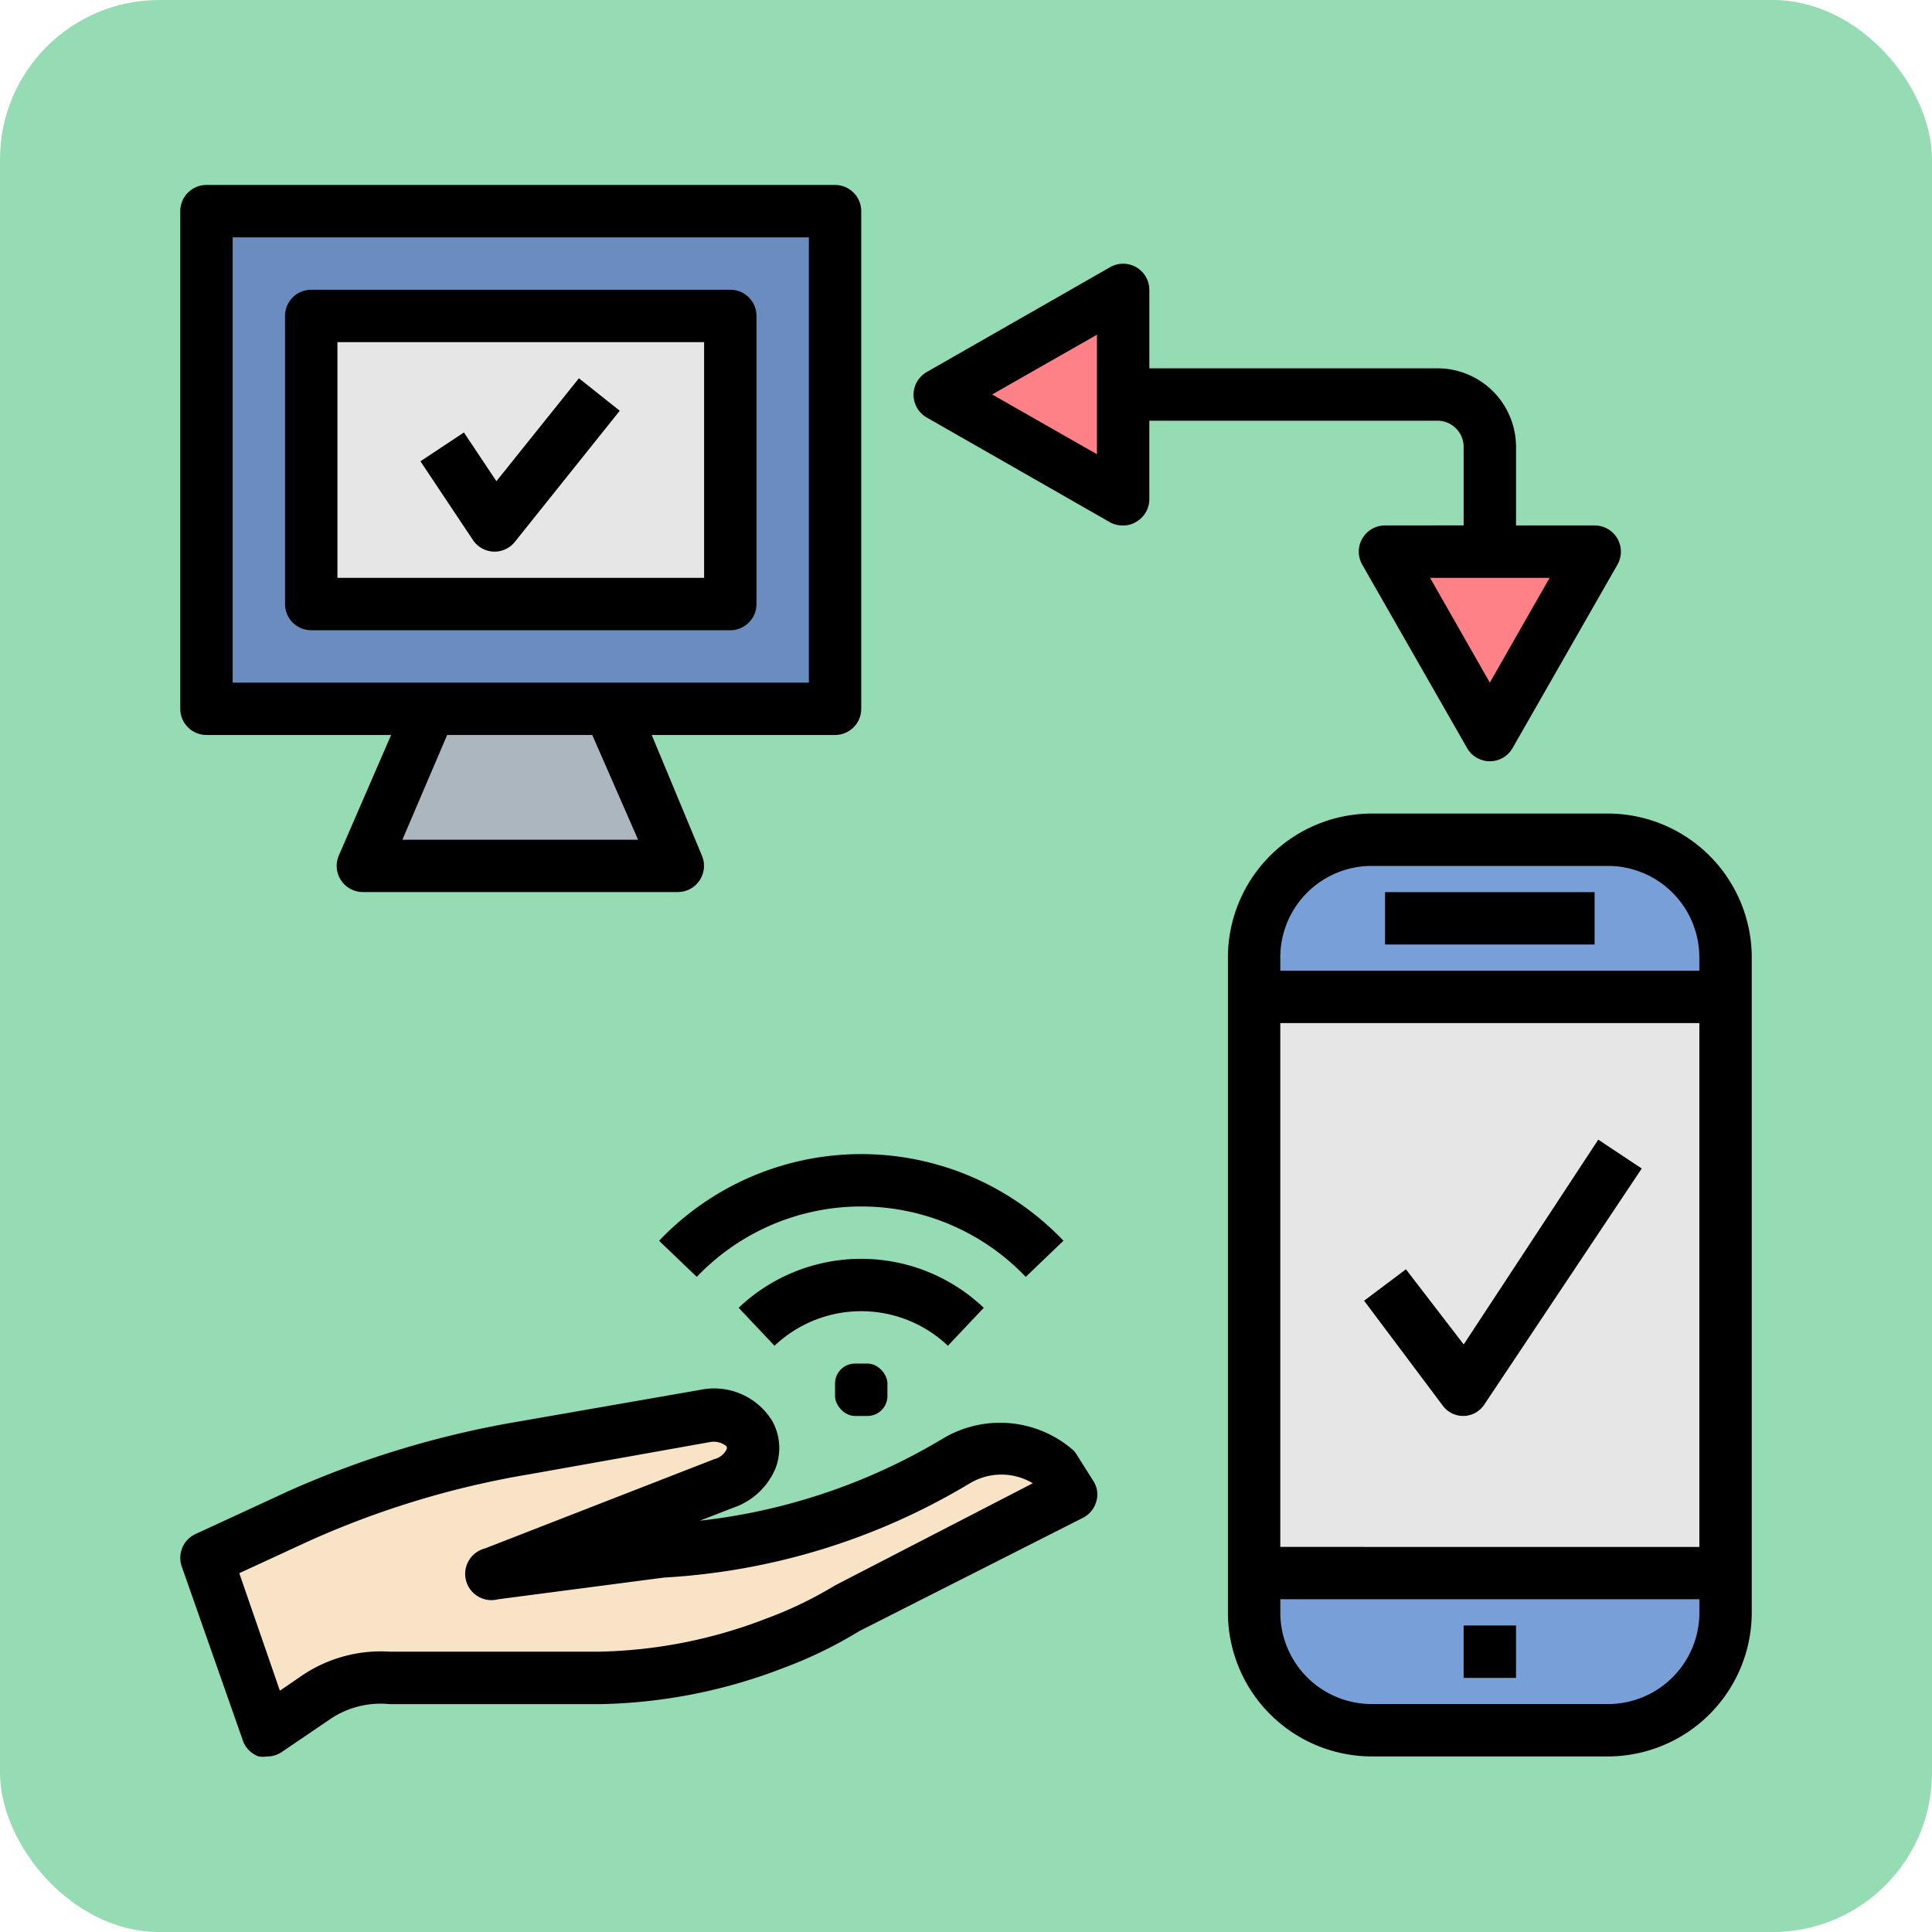 <svg xmlns="http://www.w3.org/2000/svg" width="97" height="97" viewBox="0 0 97 97">
  <g id="Grupo_1110062" data-name="Grupo 1110062" transform="translate(-407.051 -1470)">
    <rect id="Rectángulo_403105" data-name="Rectángulo 403105" width="97" height="97" rx="8" transform="translate(407.051 1470)" fill="#95dbb3"/>
    <g id="Grupo_1110053" data-name="Grupo 1110053" transform="translate(414.102 1477.287)">
      <path id="Trazado_901386" data-name="Trazado 901386" d="M3,3H34.559V27.985H3Z" transform="translate(0.315 0.315)" fill="#6b8cbf"/>
      <path id="Trazado_901387" data-name="Trazado 901387" d="M7,7H28.04V21.465H7Z" transform="translate(1.575 1.575)" fill="#e6e6e6"/>
      <path id="Trazado_901388" data-name="Trazado 901388" d="M21.4,22l3.379,7.89H9L12.379,22" transform="translate(2.205 6.299)" fill="#abb6bf"/>
      <path id="Trazado_901389" data-name="Trazado 901389" d="M43,32.878A5.9,5.9,0,0,1,48.917,27H60.752a5.9,5.9,0,0,1,5.917,5.878V65.831a5.9,5.9,0,0,1-5.917,5.878H48.917A5.9,5.9,0,0,1,43,65.831Z" transform="translate(12.914 7.874)" fill="#799fd9"/>
      <path id="Trazado_901390" data-name="Trazado 901390" d="M43,33H66.67V61.929H43Z" transform="translate(12.914 9.764)" fill="#e6e6e6"/>
      <path id="Trazado_901391" data-name="Trazado 901391" d="M3,56.14l4.524-2.078a47.338,47.338,0,0,1,11.519-3.5l8.942-1.552a2.143,2.143,0,0,1,2.222.855c.513.96,0,2.051-1.315,2.525L17.465,56.9l8.416-1.091a32.335,32.335,0,0,0,14.754-4.55,4.313,4.313,0,0,1,4.918.368l.842,1.328L35.177,58.638a22.144,22.144,0,0,1-3.721,1.8,25.852,25.852,0,0,1-8.731,1.723H12.2a5.786,5.786,0,0,0-3.8,1.026l-2.354,1.6Z" transform="translate(0.315 14.791)" fill="#f8e3c6"/>
      <rect id="Rectángulo_403149" data-name="Rectángulo 403149" width="2.63" height="2.63" rx="1" transform="translate(34.874 61.174)"/>
      <path id="Trazado_901392" data-name="Trazado 901392" d="M48,16H58.52l-5.26,9.2Z" transform="translate(14.489 4.41)" fill="#ff8188"/>
      <path id="Trazado_901393" data-name="Trazado 901393" d="M40.2,6V16.52L31,11.26Z" transform="translate(9.134 1.26)" fill="#ff8188"/>
      <path id="Trazado_901394" data-name="Trazado 901394" d="M48,29H58.52v2.63H48Z" transform="translate(14.489 8.504)"/>
      <path id="Trazado_901395" data-name="Trazado 901395" d="M51,57h2.63v2.63H51Z" transform="translate(15.434 17.324)"/>
      <path id="Trazado_901396" data-name="Trazado 901396" d="M28.355,6H7.315A1.315,1.315,0,0,0,6,7.315V21.78a1.315,1.315,0,0,0,1.315,1.315h21.04A1.315,1.315,0,0,0,29.67,21.78V7.315A1.315,1.315,0,0,0,28.355,6ZM27.04,20.465H8.63V8.63H27.04Z" transform="translate(1.26 1.26)"/>
      <path id="Trazado_901397" data-name="Trazado 901397" d="M23.32,45.459l1.8,1.907a6.325,6.325,0,0,1,8.705,0l1.8-1.907A8.929,8.929,0,0,0,23.32,45.459Z" transform="translate(6.715 12.914)"/>
      <path id="Trazado_901398" data-name="Trazado 901398" d="M20.28,43.352l1.894,1.815a11.414,11.414,0,0,1,16.516,0l1.894-1.815a14.018,14.018,0,0,0-20.3,0Z" transform="translate(5.758 11.654)"/>
      <path id="Trazado_901399" data-name="Trazado 901399" d="M51.145,51.8a1.271,1.271,0,0,0,2.1-.066L61.139,39.9,58.956,38.45,52.2,48.733,49.3,44.959l-2.1,1.578Z" transform="translate(14.237 11.481)"/>
      <path id="Trazado_901400" data-name="Trazado 901400" d="M14.891,18.085a1.315,1.315,0,0,0,1.026-.5l5.26-6.575L19.126,9.38l-4.142,5.168L13.353,12.1,11.17,13.548l2.63,3.945a1.315,1.315,0,0,0,1.091.592Z" transform="translate(2.888 2.325)"/>
      <path id="Trazado_901401" data-name="Trazado 901401" d="M7.259,53.184l-4.5,2.078a1.315,1.315,0,0,0-.684,1.631l3.038,8.653a1.315,1.315,0,0,0,.828.881,1.486,1.486,0,0,0,.421,0A1.315,1.315,0,0,0,7.1,66.2l2.354-1.6a4.524,4.524,0,0,1,3.064-.8h10.52a26.786,26.786,0,0,0,9.2-1.8A21.855,21.855,0,0,0,36.1,60.127l11.217-5.681a1.315,1.315,0,0,0,.671-.815,1.236,1.236,0,0,0-.158-1.052L47,51.264A1.078,1.078,0,0,0,46.774,51a5.589,5.589,0,0,0-6.5-.526,30.165,30.165,0,0,1-12.19,4.116l1.657-.644a3.524,3.524,0,0,0,2.143-1.986,2.814,2.814,0,0,0-.158-2.367,3.419,3.419,0,0,0-3.59-1.578l-9.047,1.578a47.957,47.957,0,0,0-11.835,3.59Zm21.316-2.538a1.026,1.026,0,0,1,.842.2.184.184,0,0,1,0,.184.947.947,0,0,1-.618.473L17.292,55.985a1.317,1.317,0,0,0,.657,2.551l8.337-1.091A33.427,33.427,0,0,0,41.646,52.71a3.077,3.077,0,0,1,3.156,0l-9.928,5.128a19.988,19.988,0,0,1-3.5,1.683,24.445,24.445,0,0,1-8.337,1.644H12.519a7.075,7.075,0,0,0-4.576,1.315L7,63.125l-2.038-5.9L8.39,55.643A45,45,0,0,1,19.58,52.25Z" transform="translate(0.001 14.473)"/>
      <path id="Trazado_901402" data-name="Trazado 901402" d="M53.672,18.148a1.315,1.315,0,0,0-1.144,1.972l5.26,9.2a1.315,1.315,0,0,0,2.288,0l5.26-9.2a1.315,1.315,0,0,0-1.144-1.972H60.247V14.2A3.945,3.945,0,0,0,56.3,10.258H41.837V6.313a1.315,1.315,0,0,0-1.972-1.131l-9.2,5.26a1.315,1.315,0,0,0,0,2.288l9.2,5.26a1.315,1.315,0,0,0,.657.158,1.183,1.183,0,0,0,.657-.184,1.315,1.315,0,0,0,.657-1.131V12.888H56.3A1.315,1.315,0,0,1,57.617,14.2v3.945ZM39.207,14.571l-5.26-3,5.26-3ZM58.932,26.038l-3-5.26h6Z" transform="translate(8.817 0.947)"/>
      <path id="Trazado_901403" data-name="Trazado 901403" d="M61.067,26H49.232A7.232,7.232,0,0,0,42,33.193V66.146a7.232,7.232,0,0,0,7.232,7.193H61.067A7.232,7.232,0,0,0,68.3,66.146V33.193A7.232,7.232,0,0,0,61.067,26ZM49.232,28.63H61.067a4.589,4.589,0,0,1,4.6,4.563v.7H44.63v-.7a4.589,4.589,0,0,1,4.6-4.563ZM65.67,36.52v26.3H44.63V36.52Zm-4.6,34.189H49.232a4.589,4.589,0,0,1-4.6-4.563v-.7H65.67v.7a4.589,4.589,0,0,1-4.6,4.563Z" transform="translate(12.599 7.559)"/>
      <path id="Trazado_901404" data-name="Trazado 901404" d="M3.315,29.614h9.271l-2.63,6.062A1.315,1.315,0,0,0,11.2,37.5h15.78a1.315,1.315,0,0,0,1.21-1.828L25.67,29.614h9.2A1.315,1.315,0,0,0,36.189,28.3V3.315A1.315,1.315,0,0,0,34.874,2H3.315A1.315,1.315,0,0,0,2,3.315V28.3A1.315,1.315,0,0,0,3.315,29.614Zm21.671,5.26H13.151l2.249-5.26h7.285ZM4.63,4.63H33.559V26.985H4.63Z"/>
    </g>
  </g>
</svg>
